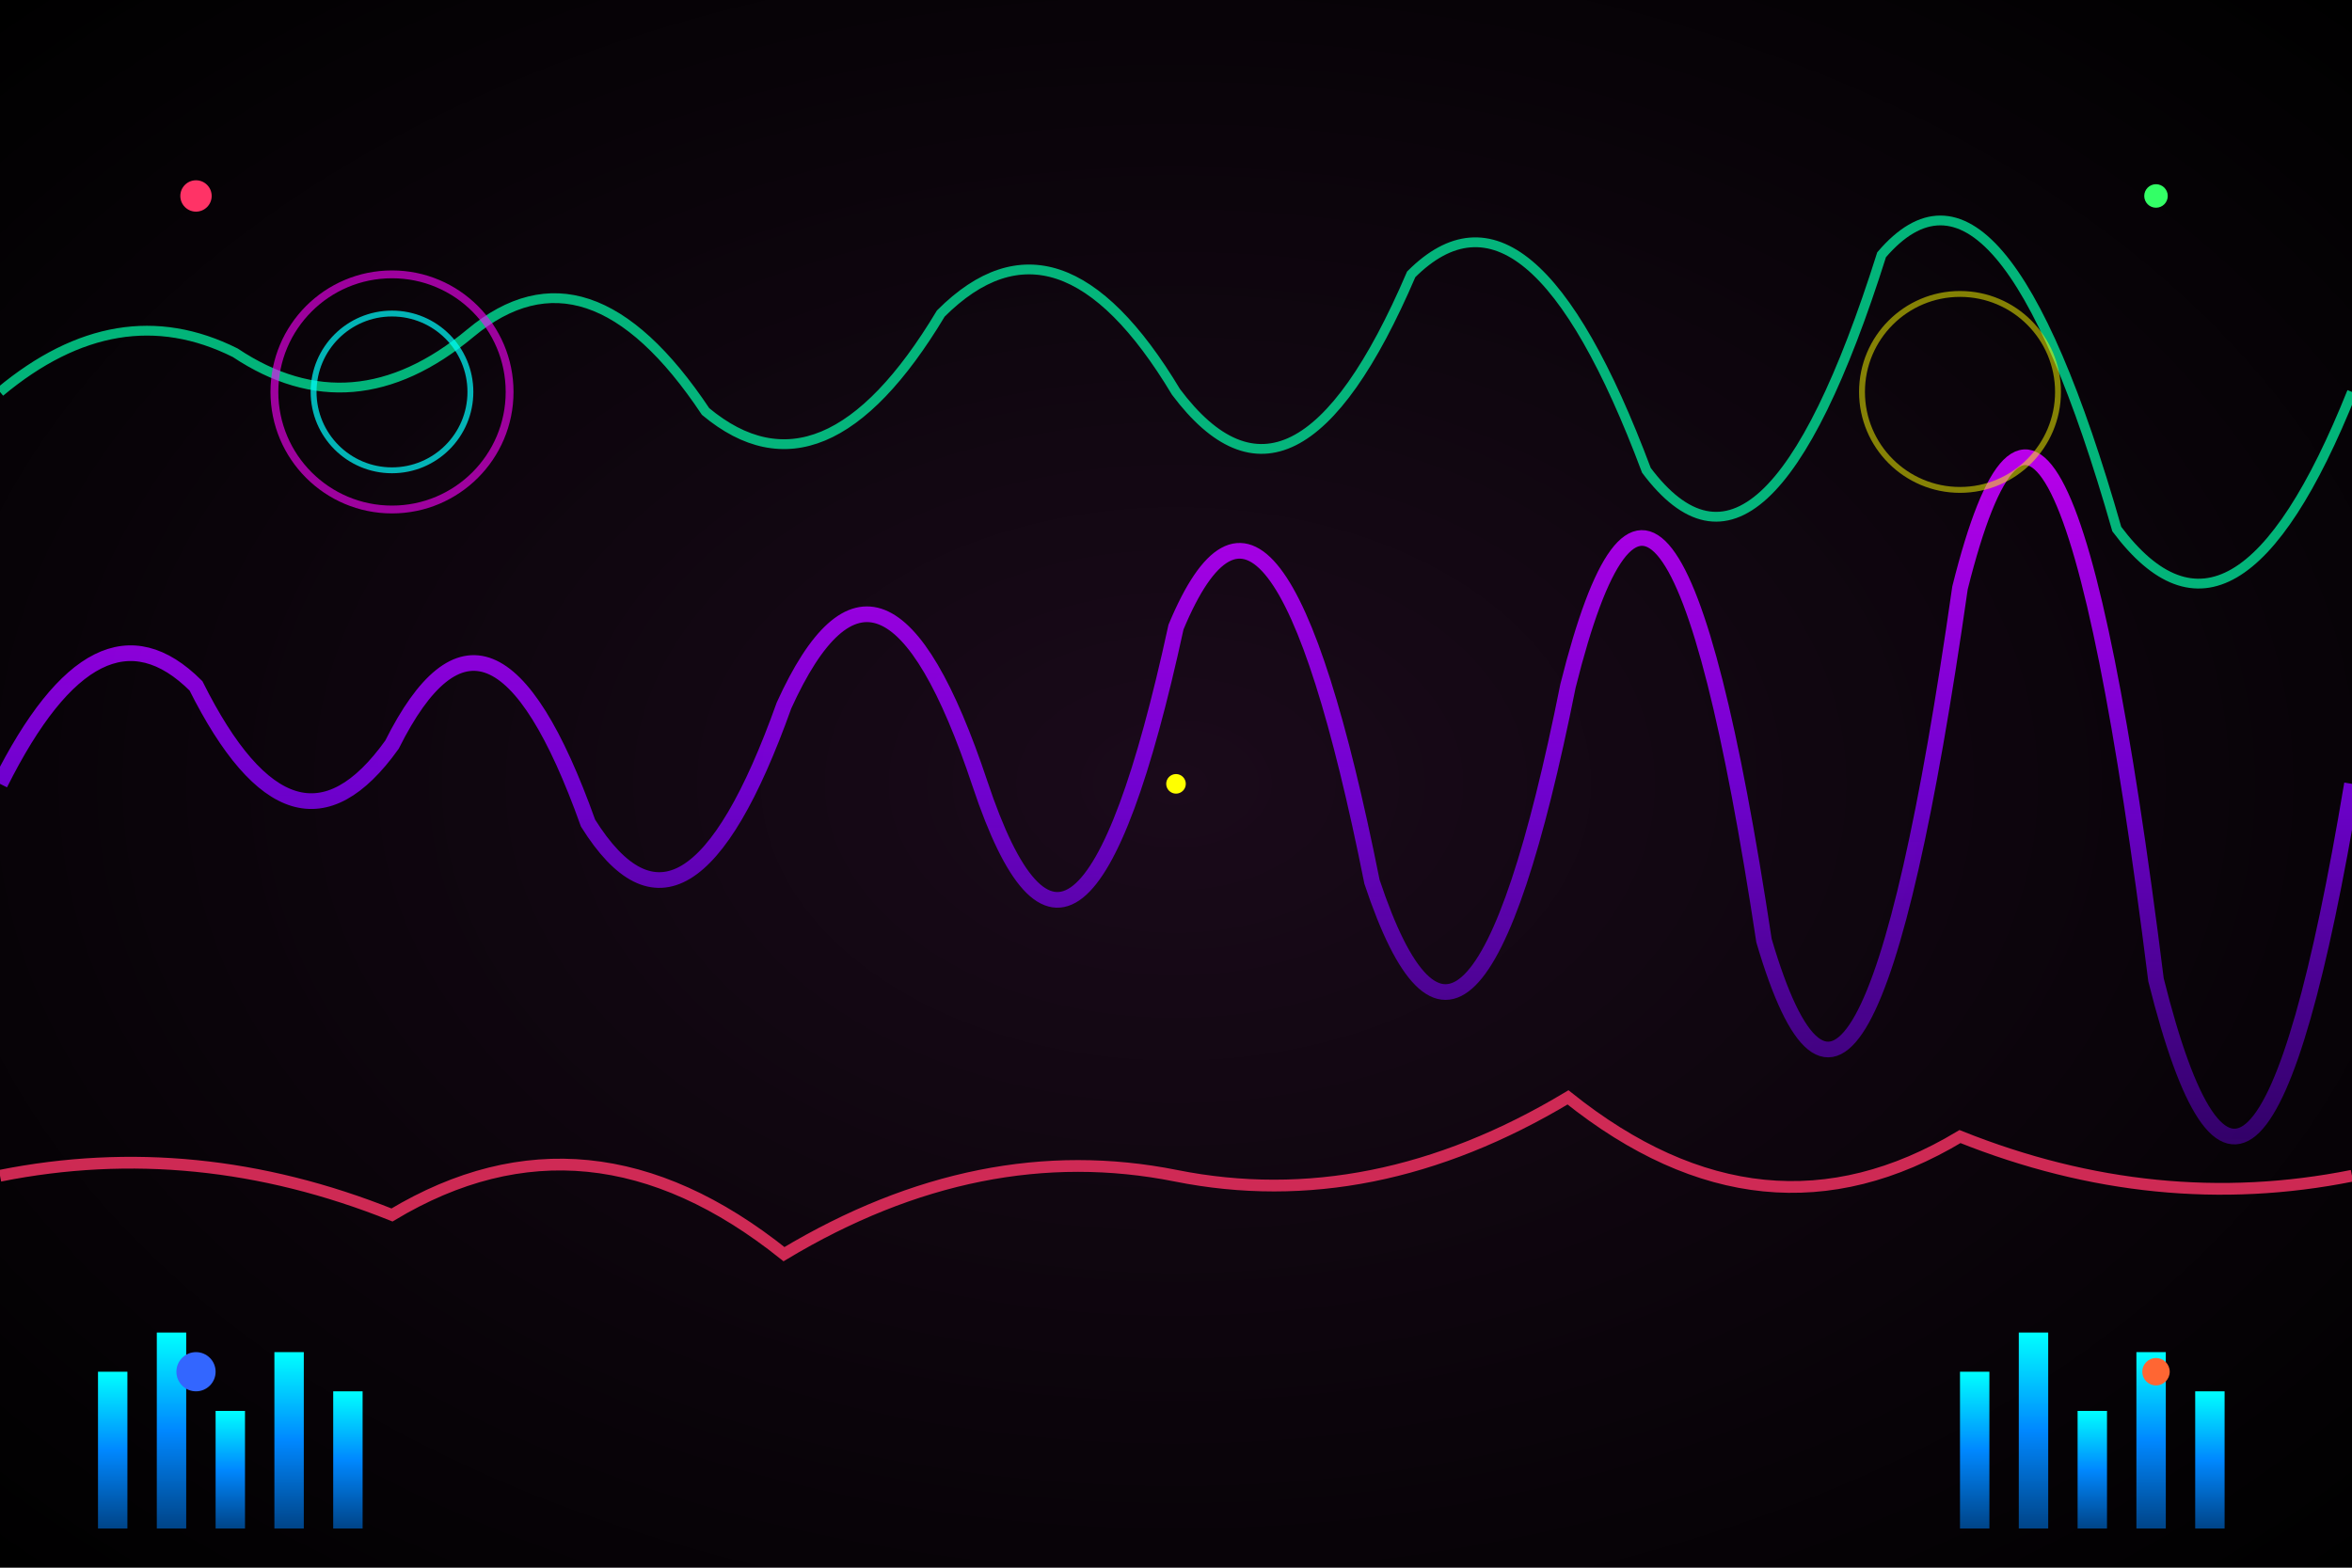 <svg viewBox="0 0 1200 800" xmlns="http://www.w3.org/2000/svg">
  <defs>
    <radialGradient id="audioBg" cx="50%" cy="50%" r="70%">
      <stop offset="0%" style="stop-color:#1a0a1a"/>
      <stop offset="100%" style="stop-color:#000000"/>
    </radialGradient>
    
    <linearGradient id="waveGradient" x1="0%" y1="0%" x2="0%" y2="100%">
      <stop offset="0%" style="stop-color:#ff00ff;stop-opacity:1"/>
      <stop offset="50%" style="stop-color:#8800ff;stop-opacity:0.8"/>
      <stop offset="100%" style="stop-color:#4400aa;stop-opacity:0.3"/>
    </linearGradient>
    
    <linearGradient id="spectrumGradient" x1="0%" y1="0%" x2="0%" y2="100%">
      <stop offset="0%" style="stop-color:#00ffff"/>
      <stop offset="50%" style="stop-color:#0088ff"/>
      <stop offset="100%" style="stop-color:#004488"/>
    </linearGradient>
    
    <filter id="audioGlow">
      <feGaussianBlur stdDeviation="3" result="coloredBlur"/>
      <feMerge> 
        <feMergeNode in="coloredBlur"/>
        <feMergeNode in="SourceGraphic"/>
      </feMerge>
    </filter>
  </defs>
  
  <rect width="1200" height="800" fill="url(#audioBg)"/>
  
  <!-- Main waveform -->
  <g class="main-waveform">
    <path d="M 0,400 Q 50,300 100,350 Q 150,450 200,380 Q 250,280 300,420 Q 350,500 400,360 Q 450,250 500,400 Q 550,550 600,320 Q 650,200 700,450 Q 750,600 800,350 Q 850,150 900,480 Q 950,650 1000,300 Q 1050,100 1100,500 Q 1150,700 1200,400" 
          stroke="url(#waveGradient)" stroke-width="8" fill="none" filter="url(#audioGlow)">
      <animate attributeName="d" 
               values="M 0,400 Q 50,300 100,350 Q 150,450 200,380 Q 250,280 300,420 Q 350,500 400,360 Q 450,250 500,400 Q 550,550 600,320 Q 650,200 700,450 Q 750,600 800,350 Q 850,150 900,480 Q 950,650 1000,300 Q 1050,100 1100,500 Q 1150,700 1200,400;
                       M 0,400 Q 50,450 100,300 Q 150,200 200,480 Q 250,600 300,320 Q 350,150 400,520 Q 450,700 500,280 Q 550,100 600,550 Q 650,650 700,250 Q 750,50 800,600 Q 850,750 900,200 Q 950,80 1000,580 Q 1050,720 1100,180 Q 1150,40 1200,400;
                       M 0,400 Q 50,300 100,350 Q 150,450 200,380 Q 250,280 300,420 Q 350,500 400,360 Q 450,250 500,400 Q 550,550 600,320 Q 650,200 700,450 Q 750,600 800,350 Q 850,150 900,480 Q 950,650 1000,300 Q 1050,100 1100,500 Q 1150,700 1200,400" 
               dur="6s" repeatCount="indefinite"/>
    </path>
    
    <!-- Secondary waveform -->
    <path d="M 0,200 Q 60,150 120,180 Q 180,220 240,170 Q 300,120 360,210 Q 420,260 480,160 Q 540,100 600,200 Q 660,280 720,140 Q 780,80 840,240 Q 900,320 960,130 Q 1020,60 1080,270 Q 1140,350 1200,200" 
          stroke="#00ffaa" stroke-width="5" fill="none" filter="url(#audioGlow)" opacity="0.7">
      <animate attributeName="d" 
               values="M 0,200 Q 60,150 120,180 Q 180,220 240,170 Q 300,120 360,210 Q 420,260 480,160 Q 540,100 600,200 Q 660,280 720,140 Q 780,80 840,240 Q 900,320 960,130 Q 1020,60 1080,270 Q 1140,350 1200,200;
                       M 0,200 Q 60,280 120,120 Q 180,60 240,250 Q 300,320 360,100 Q 420,40 480,280 Q 540,360 600,120 Q 660,50 720,300 Q 780,380 840,110 Q 900,30 960,320 Q 1020,400 1080,90 Q 1140,20 1200,200;
                       M 0,200 Q 60,150 120,180 Q 180,220 240,170 Q 300,120 360,210 Q 420,260 480,160 Q 540,100 600,200 Q 660,280 720,140 Q 780,80 840,240 Q 900,320 960,130 Q 1020,60 1080,270 Q 1140,350 1200,200" 
               dur="4s" repeatCount="indefinite"/>
    </path>
    
    <!-- Bass line -->
    <path d="M 0,600 Q 100,580 200,620 Q 300,560 400,640 Q 500,580 600,600 Q 700,620 800,560 Q 900,640 1000,580 Q 1100,620 1200,600" 
          stroke="#ff3366" stroke-width="6" fill="none" filter="url(#audioGlow)" opacity="0.8">
      <animate attributeName="d" 
               values="M 0,600 Q 100,580 200,620 Q 300,560 400,640 Q 500,580 600,600 Q 700,620 800,560 Q 900,640 1000,580 Q 1100,620 1200,600;
                       M 0,600 Q 100,640 200,560 Q 300,620 400,580 Q 500,640 600,600 Q 700,560 800,620 Q 900,580 1000,640 Q 1100,560 1200,600;
                       M 0,600 Q 100,580 200,620 Q 300,560 400,640 Q 500,580 600,600 Q 700,620 800,560 Q 900,640 1000,580 Q 1100,620 1200,600" 
               dur="8s" repeatCount="indefinite"/>
    </path>
  </g>
  
  <!-- Frequency spectrum bars -->
  <g class="spectrum-bars">
    <rect x="50" y="700" width="15" height="80" fill="url(#spectrumGradient)" filter="url(#audioGlow)">
      <animate attributeName="height" values="80;150;80" dur="1.2s" repeatCount="indefinite"/>
      <animate attributeName="y" values="700;620;700" dur="1.2s" repeatCount="indefinite"/>
    </rect>
    
    <rect x="80" y="680" width="15" height="100" fill="url(#spectrumGradient)" filter="url(#audioGlow)">
      <animate attributeName="height" values="100;180;100" dur="1.5s" repeatCount="indefinite"/>
      <animate attributeName="y" values="680;600;680" dur="1.5s" repeatCount="indefinite"/>
    </rect>
    
    <rect x="110" y="720" width="15" height="60" fill="url(#spectrumGradient)" filter="url(#audioGlow)">
      <animate attributeName="height" values="60;120;60" dur="0.8s" repeatCount="indefinite"/>
      <animate attributeName="y" values="720;660;720" dur="0.8s" repeatCount="indefinite"/>
    </rect>
    
    <rect x="140" y="690" width="15" height="90" fill="url(#spectrumGradient)" filter="url(#audioGlow)">
      <animate attributeName="height" values="90;160;90" dur="1.8s" repeatCount="indefinite"/>
      <animate attributeName="y" values="690;620;690" dur="1.8s" repeatCount="indefinite"/>
    </rect>
    
    <rect x="170" y="710" width="15" height="70" fill="url(#spectrumGradient)" filter="url(#audioGlow)">
      <animate attributeName="height" values="70;140;70" dur="1.1s" repeatCount="indefinite"/>
      <animate attributeName="y" values="710;640;710" dur="1.1s" repeatCount="indefinite"/>
    </rect>
    
    <!-- Right side spectrum -->
    <rect x="1000" y="700" width="15" height="80" fill="url(#spectrumGradient)" filter="url(#audioGlow)">
      <animate attributeName="height" values="80;150;80" dur="1.3s" repeatCount="indefinite"/>
      <animate attributeName="y" values="700;620;700" dur="1.3s" repeatCount="indefinite"/>
    </rect>
    
    <rect x="1030" y="680" width="15" height="100" fill="url(#spectrumGradient)" filter="url(#audioGlow)">
      <animate attributeName="height" values="100;180;100" dur="1.6s" repeatCount="indefinite"/>
      <animate attributeName="y" values="680;600;680" dur="1.6s" repeatCount="indefinite"/>
    </rect>
    
    <rect x="1060" y="720" width="15" height="60" fill="url(#spectrumGradient)" filter="url(#audioGlow)">
      <animate attributeName="height" values="60;120;60" dur="0.9s" repeatCount="indefinite"/>
      <animate attributeName="y" values="720;660;720" dur="0.9s" repeatCount="indefinite"/>
    </rect>
    
    <rect x="1090" y="690" width="15" height="90" fill="url(#spectrumGradient)" filter="url(#audioGlow)">
      <animate attributeName="height" values="90;160;90" dur="1.7s" repeatCount="indefinite"/>
      <animate attributeName="y" values="690;620;690" dur="1.7s" repeatCount="indefinite"/>
    </rect>
    
    <rect x="1120" y="710" width="15" height="70" fill="url(#spectrumGradient)" filter="url(#audioGlow)">
      <animate attributeName="height" values="70;140;70" dur="1.4s" repeatCount="indefinite"/>
      <animate attributeName="y" values="710;640;710" dur="1.4s" repeatCount="indefinite"/>
    </rect>
  </g>
  
  <!-- Circular visualizers -->
  <g class="circular-vis">
    <circle cx="200" cy="200" r="60" fill="none" stroke="#ff00ff" stroke-width="4" filter="url(#audioGlow)" opacity="0.6">
      <animate attributeName="r" values="60;80;60" dur="3s" repeatCount="indefinite"/>
      <animate attributeName="stroke-width" values="4;8;4" dur="3s" repeatCount="indefinite"/>
    </circle>
    
    <circle cx="200" cy="200" r="40" fill="none" stroke="#00ffff" stroke-width="3" filter="url(#audioGlow)" opacity="0.7">
      <animate attributeName="r" values="40;55;40" dur="2s" repeatCount="indefinite"/>
      <animate attributeName="stroke-width" values="3;6;3" dur="2s" repeatCount="indefinite"/>
    </circle>
    
    <circle cx="1000" cy="200" r="50" fill="none" stroke="#ffff00" stroke-width="3" filter="url(#audioGlow)" opacity="0.5">
      <animate attributeName="r" values="50;70;50" dur="2.5s" repeatCount="indefinite"/>
      <animate attributeName="stroke-width" values="3;7;3" dur="2.5s" repeatCount="indefinite"/>
    </circle>
  </g>
  
  <!-- Audio particles -->
  <g class="audio-particles">
    <circle cx="600" cy="400" r="4" fill="#ff00ff" filter="url(#audioGlow)">
      <animateTransform attributeName="transform" type="translate" values="0,0; 300,-200; 600,0" dur="8s" repeatCount="indefinite"/>
      <animate attributeName="opacity" values="0;1;0" dur="8s" repeatCount="indefinite"/>
    </circle>
    
    <circle cx="600" cy="400" r="3" fill="#00ffff" filter="url(#audioGlow)">
      <animateTransform attributeName="transform" type="translate" values="0,0; -400,150; -800,-100" dur="10s" repeatCount="indefinite"/>
      <animate attributeName="opacity" values="0;1;0" dur="10s" repeatCount="indefinite"/>
    </circle>
    
    <circle cx="600" cy="400" r="5" fill="#ffff00" filter="url(#audioGlow)">
      <animateTransform attributeName="transform" type="translate" values="0,0; 200,300; 400,-200" dur="12s" repeatCount="indefinite"/>
      <animate attributeName="opacity" values="0;1;0" dur="12s" repeatCount="indefinite"/>
    </circle>
  </g>
  
  <!-- Beat indicators -->
  <g class="beat-indicators">
    <circle cx="100" cy="100" r="8" fill="#ff3366" filter="url(#audioGlow)">
      <animate attributeName="r" values="8;15;8" dur="1s" repeatCount="indefinite"/>
      <animate attributeName="opacity" values="0.3;1;0.3" dur="1s" repeatCount="indefinite"/>
    </circle>
    
    <circle cx="1100" cy="100" r="6" fill="#33ff66" filter="url(#audioGlow)">
      <animate attributeName="r" values="6;12;6" dur="1.5s" repeatCount="indefinite"/>
      <animate attributeName="opacity" values="0.3;1;0.3" dur="1.5s" repeatCount="indefinite"/>
    </circle>
    
    <circle cx="100" cy="700" r="10" fill="#3366ff" filter="url(#audioGlow)">
      <animate attributeName="r" values="10;18;10" dur="0.8s" repeatCount="indefinite"/>
      <animate attributeName="opacity" values="0.3;1;0.3" dur="0.8s" repeatCount="indefinite"/>
    </circle>
    
    <circle cx="1100" cy="700" r="7" fill="#ff6633" filter="url(#audioGlow)">
      <animate attributeName="r" values="7;14;7" dur="1.2s" repeatCount="indefinite"/>
      <animate attributeName="opacity" values="0.3;1;0.3" dur="1.2s" repeatCount="indefinite"/>
    </circle>
  </g>
</svg>